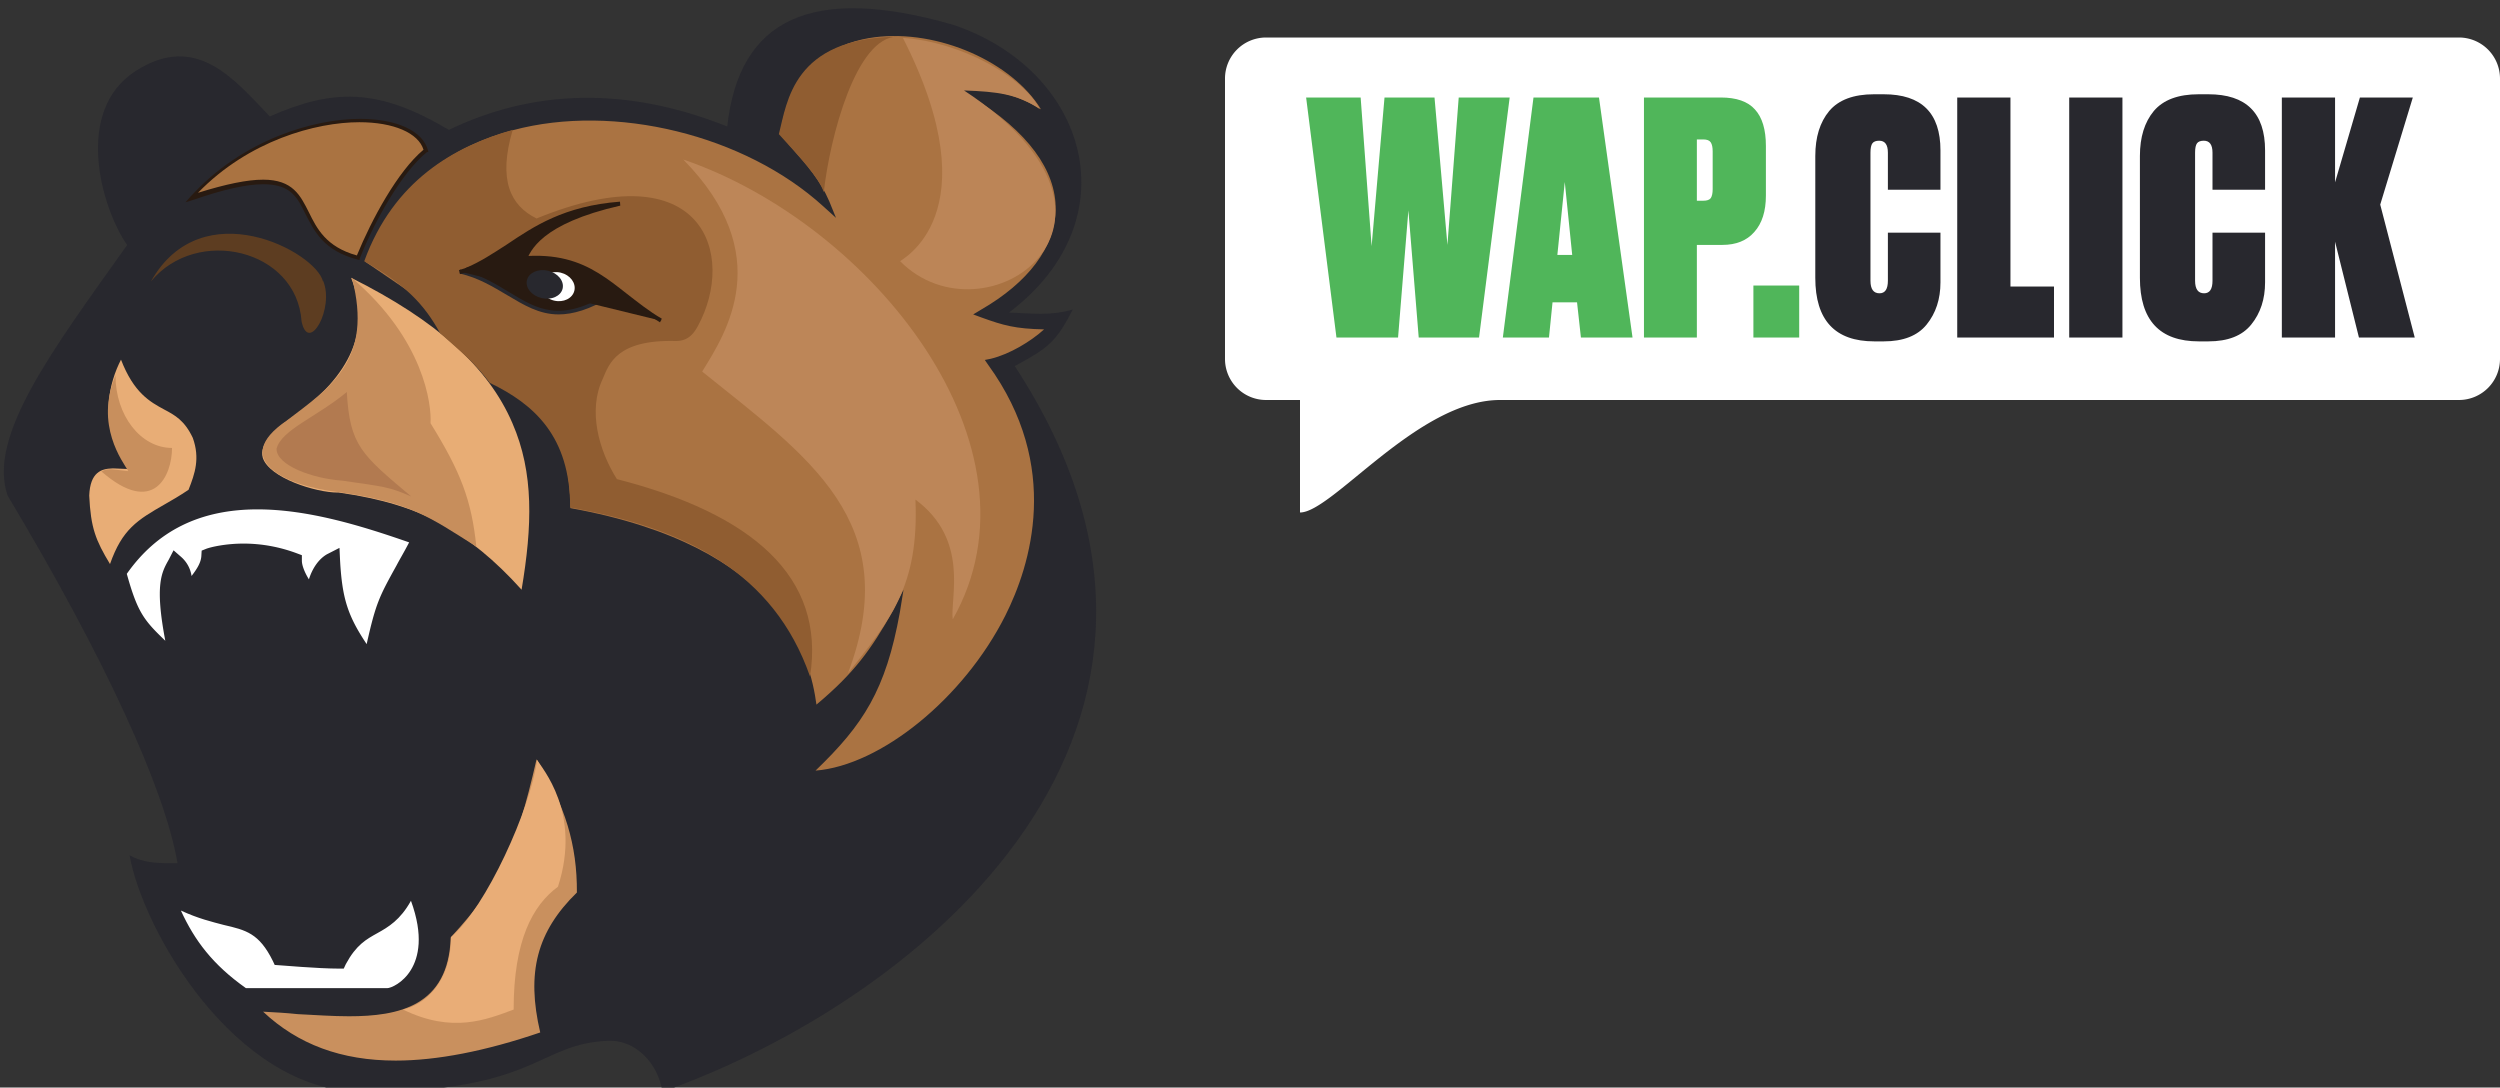 <svg viewBox="0 0 200 87" fill="none" xmlns="http://www.w3.org/2000/svg"><rect x="0" y="0" width="200" height="87" fill="#333333" stroke="none"/><g clip-path="url(#a)"><g clip-path="url(#b)"><path d="M80.715 25.007c9.9-7.48 6.258-19.434-4.473-23.027-11.318-3.251-17.111-.489-18.064 8.14-7.09-2.836-14.691-3.373-22.27.269-5.67-3.374-9.24-3.3-14.324-1.076-2.786-2.884-5.842-6.795-10.755-3.618-4.914 3.178-2.763 10.854-.66 13.91C4.155 28.061-1.027 34.93.61 39.648 8.409 52.678 13.2 63.164 14.202 69.055c-1.564 0-2.64.025-3.838-.635 1.051 5.94 8.36 18.798 18.53 18.944 14.3 0 14.006-3.935 19.921-4.106 2.03 0 3.814 1.76 4.18 4.082C73.822 79.958 100.1 58.202 81.18 29.284c2.64-1.417 3.324-1.93 4.644-4.522-1.906.538-3.324.293-5.109.245Z" fill="#28282E"/><path d="M35.469 74.702c4.18-4.498 5.329-6.991 7.187-15.596 3.104 4.596 4.229 8.19 4.18 12.54-3.691 3.472-3.985 6.918-2.811 11.343-11.978 4.18-19.532 2.884-24.445-2.738 7.333.024 15.767 2.493 15.889-5.549Z" fill="#C9905E"/><path d="M31.631 86.069c-5.28 0-9.436-1.76-12.589-5.403l-.929-1.05h1.418c1.467 0 2.958.097 4.449.17 1.418.098 2.762.147 3.984.147 4.23 0 6.82-.88 6.894-5.28v-.269l.146-.17c4.083-4.45 5.207-6.845 7.04-15.303l.294-1.418.806 1.198c3.08 4.571 4.352 8.287 4.254 12.907v.293l-.171.171c-3.618 3.422-3.691 6.747-2.64 10.658l.146.562-.562.171c-4.791 1.81-8.898 2.616-12.54 2.616Zm-10.584-5.134c2.786 2.616 6.257 3.912 10.608 3.912 3.3 0 7.187-.758 11.563-2.25-1.125-4.79-.27-8.066 2.933-11.195.024-3.789-.929-6.967-3.227-10.658-1.686 7.382-2.982 10.022-6.868 14.251-.172 5.525-4.205 6.307-8.14 6.307-1.296 0-2.665-.098-4.107-.171-.905-.098-1.834-.147-2.762-.196Z" fill="#28282E"/><path d="M19.458 79.689c-3.545-2.518-5.036-5.085-6.38-8.36 4.84 3.03 7.137.929 9.215 5.158 0 0 3.056.268 4.767.268 1.931-3.69 4.107-1.808 5.769-6.306 3.3 6.869-.88 9.215-1.931 9.215l-11.44.025Z" fill="#fff"/><path d="M30.922 80.349h-11.66l-.146-.123c-3.594-2.542-5.207-5.157-6.6-8.653l-.758-1.833 1.662 1.026c1.931 1.198 3.373 1.54 4.693 1.858 1.81.44 3.3.807 4.596 3.251.782.05 2.689.171 4.058.245.929-1.614 1.93-2.151 2.835-2.665 1.027-.537 1.907-1.026 2.714-3.202l.513-1.393.636 1.32c1.93 4.106 1.368 6.673.513 8.066-.978 1.565-2.371 2.103-3.056 2.103Zm-11.244-1.296H30.97c.294 0 1.271-.415 1.907-1.466.61-1.003 1.026-2.714 0-5.525-.856 1.54-1.81 2.102-2.69 2.591-.88.49-1.686.93-2.517 2.47l-.171.366h-.367c-1.71 0-4.693-.27-4.815-.27l-.342-.024-.147-.317c-1.1-2.225-2.151-2.47-3.936-2.885-.928-.244-2.053-.513-3.422-1.149 1.1 2.396 2.542 4.327 5.207 6.21Z" fill="#28282E"/><path d="M41.091 80.765c-2.175.806-4.889 1.93-8.849 0 1.785-.416 3.838-2.2 3.838-5.794 2.811-2.395 6.355-10.242 6.893-14.178.343.636 3.594 4.205 1.663 10.145-2.03 1.491-3.545 4.302-3.545 9.827Z" fill="#E9AD77"/><path d="M15.914 34.882c-1.711-3.764-4.351-1.417-6.112-7.455-1.27 1.637-2.908 5.622-.733 9.484-1.271-.098-2.518.49-2.591 2.787.147 3.202.733 4.18 2.469 6.991 1.173-4.596 2.518-4.449 6.551-6.991.587-1.394 1.124-2.86.416-4.816Z" fill="#E8AD76"/><path d="m9.216 48.253-.783-1.27c-1.76-2.86-2.42-3.936-2.566-7.334v-.025c.122-2.322 1.246-3.08 2.273-3.3-1.687-3.935 0-7.749 1.222-9.337l.758-.954.342 1.173c.93 3.203 2.054 3.814 3.251 4.474.93.513 2.005 1.075 2.836 2.884l.024.025c.807 2.224.123 3.935-.39 5.304l-.05.171-.17.098c-.783.513-1.467.904-2.079 1.271-2.517 1.442-3.324 1.931-4.228 5.378l-.44 1.442ZM7.138 39.65c.122 2.59.513 3.569 1.662 5.475.978-2.786 2.176-3.52 4.4-4.79.562-.319 1.149-.66 1.882-1.15.514-1.295.93-2.517.342-4.155-.66-1.394-1.417-1.81-2.297-2.274-1.125-.61-2.42-1.32-3.447-3.984-.929 1.809-1.687 4.791 0 7.724l.611 1.027-1.149-.049h-.17c-.856.025-1.76.294-1.834 2.176Z" fill="#28282E"/><path d="M8.116 37.718c4.18 3.642 5.646.317 5.646-1.883-2.517 0-4.522-2.615-4.522-5.793-1.662 3.96.562 6.869 1.027 7.651-1.076-.098-1.59-.293-2.151.025Z" fill="#C88F5D"/><path d="M25.178 47.691c.17-1.222.684-2.347 1.442-2.787.244 3.667.782 5.085 3.055 8.14 1.174-5.548 1.1-4.595 3.96-10.022-7.26-2.59-18.186-6.16-24.126 2.762 1.149 4.278 1.76 4.474 4.766 7.212-1.368-6.038-.757-6.943-.146-8.018.904.782.782 1.93.513 2.737 1.027-.904 2.127-2.004 2.176-3.202.513-.17 3.544-.904 6.82.367.024 1.027 1.149 2.64 1.54 2.811Z" fill="#fff"/><path d="m15.326 54.804-1.466-1.32c-.27-.269-.562-.513-.807-.758-2.395-2.126-3.08-2.762-4.18-6.795l-.049-.293.147-.27c2.64-3.96 6.527-5.964 11.635-5.964 4.498 0 9.192 1.54 13.225 2.934l.684.268-.342.66a68.751 68.751 0 0 1-1.393 2.518c-1.516 2.763-1.59 2.91-2.542 7.334l-.27 1.393-.806-1.149c-2.004-2.738-2.713-4.204-3.031-6.869-.147.367-.245.782-.342 1.271l-.123.782-.733-.293c-.66-.269-1.638-1.76-1.882-2.933-1.1-.367-2.298-.538-3.471-.538-1.002 0-1.785.122-2.2.245-.27 1.295-1.394 2.37-2.347 3.202l-.88.758c.122.953.342 2.224.733 3.91l.44 1.907ZM27.158 43.83l.048 1.026c.172 3.032.612 4.4 2.127 6.674.733-3.276 1.002-3.79 2.396-6.307.269-.513.61-1.075 1.002-1.833-3.789-1.32-8.067-2.64-12.125-2.64-4.595 0-8.042 1.71-10.462 5.157.856 3.08 1.37 3.716 3.08 5.354-.855-4.498-.293-5.476.27-6.478l.39-.758.562.49c.49.415.783.953.88 1.564.392-.514.758-1.052.783-1.614l.024-.415.367-.147c.39-.147 1.564-.416 2.982-.416 1.467 0 2.909.27 4.278.783l.39.146v.44c0 .416.27 1.027.563 1.492.293-.93.807-1.638 1.442-2.005l1.003-.513Zm-12.932 2.566a7.471 7.471 0 0 0-.122 1.003c.098-.27.171-.66.122-1.003Z" fill="#28282E"/><path d="M27.011 40.016c-2.517 0-10.73-2.518-4.229-7.09 1.516-1.05 8.067-5.133 3.912-12.148 17.037 7.993 17.453 16.818 15.4 27.72-4.89-5.647-8.825-7.578-15.083-8.482Z" fill="#E8AD75"/><path d="m42.46 49.94-.855-.953c-4.571-5.305-8.287-7.382-14.667-8.287-1.76-.024-6.356-1.149-7.138-3.69-.415-1.468.416-3.008 2.591-4.523l.22-.147c.88-.61 2.714-1.858 3.814-3.764 1.369-2.25 1.246-4.718-.294-7.358l-1.05-1.76 1.833.88c8.14 3.789 12.955 7.92 15.18 13.078 2.126 4.913 1.54 10.29.61 15.375l-.244 1.15ZM28.087 22.22c1.638 4.107.024 7.847-4.718 11.171l-.22.147c-1.149.807-2.444 1.98-2.127 3.08.514 1.613 4.23 2.787 5.99 2.787h.097c3.422.489 5.989 1.27 8.262 2.517 2.127 1.198 4.205 2.86 6.356 5.256.855-5.084 1.002-9.338-.733-13.322-1.932-4.498-6.063-8.214-12.907-11.636Z" fill="#28282E"/><path d="M64.998 56.906c3.3-2.664 4.693-4.497 6.648-7.993-1.148 6.429-2.957 9.069-7.26 13.078 9.485.244 26.034-17.625 14.936-33.025 1.784-.415 3.838-1.76 4.962-2.933-2.909-.049-3.813-.269-5.67-.953 7.772-4.45 8.824-11.685-.685-17.527 2.86.049 4.693 1.051 6.16 2.2-2.91-7.48-20.362-11.831-22.025 1.149 1.467 1.76 3.056 3.202 3.96 5.378-10.364-9.411-31.9-10.585-37.229 4.84 4.278 2.884 5.33 3.544 6.43 5.01 1.441 1.174 3.226 2.519 4.473 4.499 3.569 1.882 5.548 4.693 5.548 10.315 17.185 3.007 19.214 11.734 19.776 16.182" fill="#AA7342"/><path d="M64.582 62.309h-.171l-.782-.025.562-.538c3.838-3.642 5.647-6.037 6.795-11.073-1.466 2.347-2.909 4.082-5.622 6.331l.025.294-.49.048-.146.025-.024-.293-.171-.27.122-.122c-1.638-11.195-11.88-14.25-19.483-15.595l-.244-.025v-.268c0-5.085-1.564-8.018-5.402-10.023l-.049-.024-.025-.049c-1.124-1.809-2.688-3.056-4.082-4.156l-.366-.317c-1.003-1.32-1.932-1.956-5.403-4.303l-1.149-.782.098-.244c2.47-7.211 8.067-10.047 12.32-11.196 7.822-2.078 17.674.098 24.127 5.207-.611-.929-1.296-1.736-2.053-2.616-.367-.415-.758-.83-1.1-1.295l-.098-.098.024-.122c.636-4.865 3.496-7.871 8.091-8.458 5.867-.758 12.76 2.713 14.545 7.26l.391 1.051-.904-.66c-1.125-.88-2.567-1.76-4.743-2.078 3.911 2.665 5.94 5.72 5.916 8.85-.025 3.03-2.053 5.915-5.671 8.164 1.418.489 2.395.66 4.962.709h.733l-.513.513c-1.002 1.051-2.836 2.347-4.645 2.909 4.254 6.16 4.645 13.37 1.125 20.386-3.667 7.187-11 12.883-16.5 12.883Zm7.7-15.131-.293 1.808c-1.125 6.234-2.934 8.996-6.747 12.663 5.231-.416 11.855-5.794 15.18-12.394 2.029-4.033 4.522-11.953-1.369-20.069l-.269-.39.49-.098c1.515-.367 3.201-1.394 4.252-2.347-2.322-.049-3.25-.318-5.01-.953l-.66-.245.61-.367c3.814-2.2 5.916-5.01 5.99-7.993.048-3.178-2.274-6.307-6.65-8.995l-1.002-.612 1.15.025c2.395.024 4.081.758 5.328 1.54-2.298-3.765-8.213-6.429-13.322-5.769-2.47.318-6.747 1.736-7.53 7.773.343.391.66.783 1.003 1.174 1.149 1.295 2.2 2.517 2.909 4.18l.538 1.32-1.027-.93c-6.258-5.695-16.695-8.261-24.811-6.086-4.082 1.076-9.387 3.789-11.807 10.536l.758.513c3.496 2.371 4.473 3.031 5.524 4.4l.294.269c1.418 1.149 2.958 2.371 4.18 4.229 3.911 2.102 5.598 5.206 5.647 10.29 16.94 3.056 19.164 11.93 19.677 15.719 3.031-2.542 4.351-4.376 6.136-7.53l.831-1.661Z" fill="#28282E"/><path d="M38.109 43.731c-3.79-2.395-5.33-3.569-11.098-4.375-3.985-.44-8.751-2.543-4.058-5.72 3.569-2.714 6.893-4.865 5.207-11.391 5.769 4.913 6.38 10.144 6.282 11.61 2.42 3.912 3.276 6.136 3.667 9.876Z" fill="#C78E5C"/><path d="M27.744 31.362c.245 4.278 1.15 4.987 5.158 8.36-1.784-.782-2.151-.782-5.524-1.27-2.396-.172-5.256-1.223-5.256-2.543.367-1.516 3.202-2.542 5.622-4.547Z" fill="#B27A50"/><path d="M26.082 23.076c-.562-2.347-8.555-7.065-13.933-.636 4.376-2.738 10.633-2.249 10.976 3.545 1.026 3.226 3.886-.294 2.957-2.91Z" fill="#28282E"/><path d="M25.838 22.513c-.562-2.347-9.68-7.26-13.762 0 3.666-4.449 11.66-2.591 12.05 3.202.563 2.64 2.665-1.075 1.712-3.275" fill="#5D3D21"/><path d="M56.173 29.724c1.907-3.08 5.99-9.338-1.515-16.964 15.082 5.158 29.382 22.977 21.56 36.789-.22-1.712 1.369-6.356-2.983-9.583.294 6.967-2.004 9.583-5.402 13.91 4.596-12.15-3.202-17.332-11.66-24.152Z" fill="#BD8658"/><path d="M71.793 2.933c-3.3 0-5.402 8.042-5.89 12.442-.392-1.173-1.956-2.835-3.594-4.644.66-2.567 1.125-7.7 9.484-7.798Z" fill="#905D31"/><path d="M72.233 3.031c4.62.318 9.558 3.056 10.951 5.696-1.784-1.198-3.373-1.394-6.062-1.491C93.158 17.77 78.784 27.72 72.013 20.9c-.073-.073 7.456-3.618.22-17.869Z" fill="#BC8557"/><path d="M29.138 20.9c3.275 1.858 4.79 3.422 6.062 5.744 1.833 1.638 2.762 2.371 3.984 3.985 3.545 1.71 6.43 4.277 6.43 9.973 9.166 1.613 16.28 5.158 19.188 13.518 1.271-8.018-4.693-13.03-15.449-15.791-1.442-2.274-2.346-5.5-1.124-8.043.489-1.148 1.1-3.128 5.818-3.006 1.1.024 1.54-.758 1.784-1.198 3.08-5.647.513-14.104-12.907-8.604-2.077-1.027-3.104-3.056-1.906-7.09-4.67 1.32-9.534 4.058-11.88 10.512Z" fill="#905D31"/><path d="M36.813 21.731c4.743 1.198 6.112 5.427 11.978 1.858L36.814 21.73Z" fill="#281A11"/><path d="M44.685 25.153c-1.565 0-2.787-.757-4.107-1.54-1.125-.66-2.298-1.393-3.813-1.735l.048-.318c1.59.391 2.812 1.149 3.912 1.809 2.297 1.393 4.106 2.469 7.968.098l.147.293c-1.662 1.002-3.007 1.393-4.155 1.393Z" fill="#28282E"/><path d="M36.813 21.73c9.949-3.152 11.244.93 16.109 3.936l-16.109-3.935Z" fill="#281A11"/><path d="M52.8 25.789c-1.051-.636-1.956-1.345-2.836-2.005-3.055-2.395-5.475-4.302-13.15-1.857l-.099-.318c7.847-2.518 10.463-.44 13.42 1.882.856.66 1.76 1.393 2.811 2.005l-.146.293Z" fill="#281A11"/><path d="M41.8 21.144c-2.078 0-4.351.391-4.522.49 3.618-1.419 5.647-4.84 12.32-5.305-7.382 1.686-7.48 4.326-7.798 4.815Z" fill="#281A11"/><path d="m37.327 21.756-.122-.294s.024-.024.049-.024c1.173-.49 2.2-1.174 3.3-1.883 2.15-1.442 4.57-3.08 9.044-3.422l.024.318c-6.355 1.442-7.21 3.642-7.529 4.449-.048.122-.097.269-.146.318l-.025.049H41.8c-1.955 0-4.082.317-4.449.44l-.024.049Zm9.802-4.938c-2.909.61-4.742 1.857-6.429 3.03-.758.514-1.442.954-2.2 1.394.88-.122 2.029-.244 3.202-.244.025-.05.05-.123.098-.171.269-.783.978-2.567 5.329-4.01Z" fill="#281A11"/><path d="M45.948 23.259c.15-.617-.336-1.264-1.083-1.445-.748-.181-1.476.172-1.625.788-.15.617.335 1.264 1.083 1.445.748.181 1.475-.172 1.625-.788Z" fill="#fff"/><path d="M45.01 23.085c.142-.605-.384-1.244-1.173-1.428-.789-.183-1.543.158-1.683.763-.141.605.384 1.244 1.173 1.427.79.184 1.543-.158 1.684-.762Z" fill="#28282E"/><path d="M34.075 12.002c-2.077 1.711-4.253 5.696-5.402 8.58-6.82-1.76-1.149-8.946-13.346-4.84 6.649-7.26 17.77-7.48 18.748-3.74Z" fill="#AA7341"/><path d="m28.771 20.802-.122-.024c-2.762-.71-3.496-2.274-4.204-3.642-.66-1.345-1.174-2.396-3.374-2.396-1.369 0-3.202.415-5.67 1.271l-.563.171.391-.44c4.18-4.595 9.9-6.233 13.567-6.233 2.933 0 5.035.953 5.45 2.542l.025.098-.122.024c-2.078 1.687-4.229 5.623-5.378 8.531v.098Zm-7.724-6.429c2.395 0 2.982 1.271 3.666 2.616.636 1.295 1.37 2.762 3.838 3.447 1.174-2.86 3.251-6.723 5.33-8.458-.416-1.345-2.396-2.2-5.134-2.2-3.471 0-8.85 1.466-12.907 5.646 2.273-.708 3.96-1.05 5.207-1.05Z" fill="#281A11"/></g><path d="M196.723 3h-95.446A3.285 3.285 0 0 0 98 6.293v22.414A3.285 3.285 0 0 0 101.277 32H104v9c2.581 0 9.446-9 16-9h76.723A3.285 3.285 0 0 0 200 28.707V6.293A3.285 3.285 0 0 0 196.723 3Z" fill="#fff"/><path d="M110.761 7.8h4l1.033 11.793.903-11.793h4.077L118.323 27h-4.826l-.826-10.168L111.845 27h-4.929L104.49 7.8h4.362l.877 11.897L110.761 7.8ZM126.473 27l-.31-2.813h-1.961L123.918 27h-3.69l2.451-19.2h5.239l2.684 19.2h-4.129Zm-1.291-12.439-.593 5.832h1.187l-.594-5.832Zm12.606 5.032h-2.039V27h-4.232V7.8h6.142c1.256 0 2.168.318 2.735.955.585.636.878 1.608.878 2.916v3.974c0 1.256-.31 2.228-.929 2.916-.602.689-1.454 1.032-2.555 1.032Zm-2.039-8.438v4.903h.516c.293 0 .491-.069.594-.206.103-.155.155-.396.155-.723v-3.02c0-.326-.052-.567-.155-.722-.103-.155-.301-.232-.594-.232h-.516Zm8.187 11.69V27h-3.664v-4.155h3.664Z" fill="#50B65A"/><path d="M151.031 22.458v-3.845h4.206v3.974c0 1.342-.37 2.469-1.109 3.38-.723.895-1.867 1.343-3.433 1.343h-.748c-3.148 0-4.723-1.695-4.723-5.084V12.47c0-1.497.37-2.693 1.11-3.587.757-.895 1.953-1.342 3.587-1.342h.774c3.028 0 4.542 1.497 4.542 4.49v3.149h-4.206v-2.968c0-.637-.232-.955-.697-.955-.258 0-.439.069-.542.207-.103.137-.155.387-.155.748v10.245c0 .671.241 1.007.723 1.007.447 0 .671-.336.671-1.007ZM156.578 7.8h4.258v15.123h3.484V27h-7.742V7.8Zm13.217 0V27h-4.258V7.8h4.258ZM177 22.458v-3.845h4.206v3.974c0 1.342-.37 2.469-1.11 3.38-.722.895-1.866 1.343-3.432 1.343h-.748c-3.149 0-4.723-1.695-4.723-5.084V12.47c0-1.497.37-2.693 1.11-3.587.757-.895 1.952-1.342 3.587-1.342h.774c3.028 0 4.542 1.497 4.542 4.49v3.149H177v-2.968c0-.637-.233-.955-.697-.955-.258 0-.439.069-.542.207-.103.137-.155.387-.155.748v10.245c0 .671.241 1.007.723 1.007.447 0 .671-.336.671-1.007Zm9.805-3.122V27h-4.258V7.8h4.258v6.787l1.987-6.787h4.233l-2.607 8.568L193.179 27h-4.464l-1.91-7.665Z" fill="#28282E"/></g><defs><clipPath id="a"><path fill="#fff" d="M0 0h200v87H0z"/></clipPath><clipPath id="b"><path fill="#fff" d="M0 0h88v88H0z"/></clipPath></defs></svg>